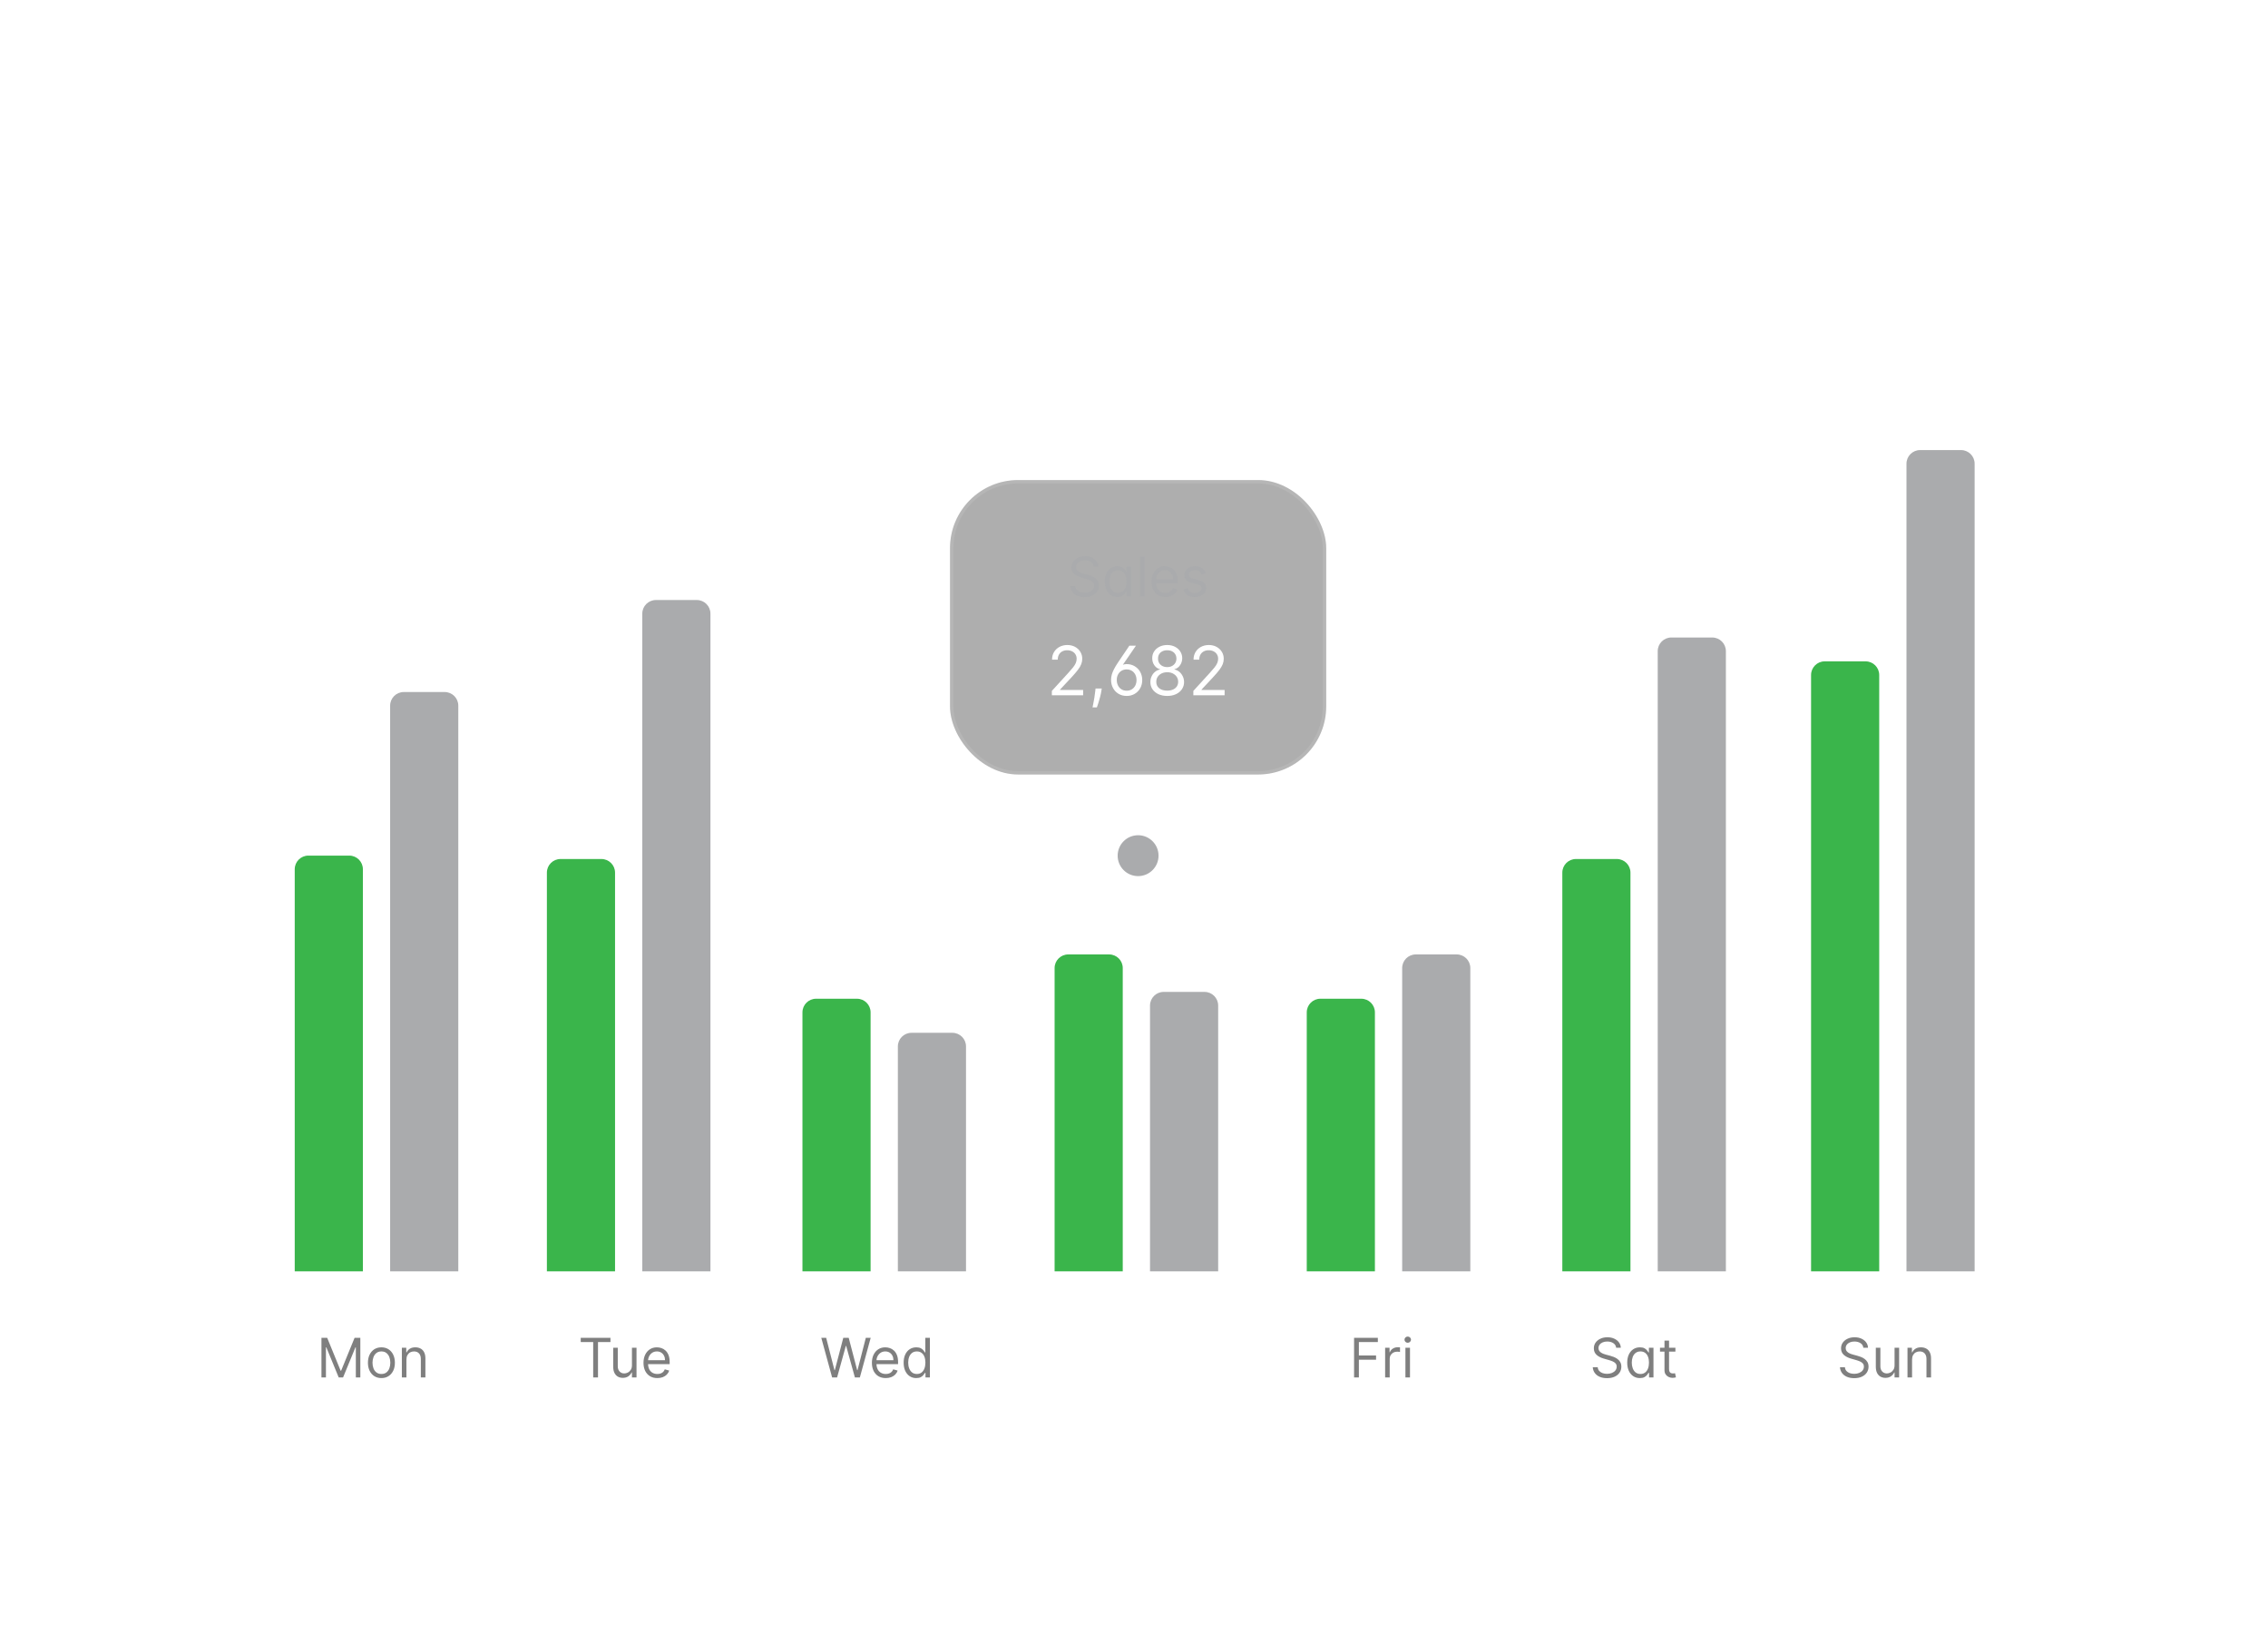 <svg width="367" height="266" viewBox="0 0 367 266" fill="none" xmlns="http://www.w3.org/2000/svg">
<g filter="url(#filter0_d_2499_7527)">
<line x1="38.525" y1="53.935" x2="324.696" y2="53.935" stroke="white" stroke-opacity="0.06" stroke-width="0.551"/>
<line x1="38.525" y1="83.71" x2="324.696" y2="83.71" stroke="white" stroke-opacity="0.06" stroke-width="0.551"/>
<line x1="38.525" y1="113.485" x2="324.696" y2="113.485" stroke="white" stroke-opacity="0.06" stroke-width="0.551"/>
<line x1="38.525" y1="143.26" x2="324.696" y2="143.26" stroke="white" stroke-opacity="0.06" stroke-width="0.551"/>
<line x1="38.525" y1="173.035" x2="324.696" y2="173.035" stroke="white" stroke-opacity="0.06" stroke-width="0.551"/>
<line x1="38.525" y1="202.81" x2="324.696" y2="202.81" stroke="white" stroke-opacity="0.06" stroke-width="0.551"/>
<path d="M45.693 136.643C45.693 135.425 46.681 134.438 47.899 134.438H54.516C55.734 134.438 56.721 135.425 56.721 136.643V201.707H45.693V136.643Z" fill="#3AB54B"/>
<path d="M86.496 137.194C86.496 135.976 87.484 134.989 88.702 134.989H95.318C96.536 134.989 97.524 135.976 97.524 137.194V201.707H86.496V137.194Z" fill="#3AB54B"/>
<path d="M250.809 137.194C250.809 135.976 251.796 134.989 253.014 134.989H259.631C260.849 134.989 261.836 135.976 261.836 137.194V201.707H250.809V137.194Z" fill="#3AB54B"/>
<path d="M291.061 105.214C291.061 103.996 292.048 103.008 293.266 103.008H299.883C301.101 103.008 302.088 103.996 302.088 105.214V201.707H291.061V105.214Z" fill="#3AB54B"/>
<path d="M127.85 159.801C127.85 158.583 128.837 157.596 130.055 157.596H136.672C137.89 157.596 138.877 158.583 138.877 159.801V201.707H127.85V159.801Z" fill="#3AB54B"/>
<path d="M168.652 152.633C168.652 151.415 169.64 150.428 170.858 150.428H177.475C178.693 150.428 179.68 151.415 179.68 152.633V201.707H168.652V152.633Z" fill="#3AB54B"/>
<path d="M209.455 159.801C209.455 158.583 210.443 157.596 211.661 157.596H218.277C219.495 157.596 220.483 158.583 220.483 159.801V201.707H209.455V159.801Z" fill="#3AB54B"/>
<path d="M61.131 110.176C61.131 108.958 62.118 107.971 63.336 107.971H69.953C71.171 107.971 72.159 108.958 72.159 110.176V201.707H61.131V110.176Z" fill="#AAABAD"/>
<path d="M101.934 95.289C101.934 94.071 102.921 93.084 104.139 93.084H110.756C111.974 93.084 112.961 94.071 112.961 95.289V201.707H101.934V95.289Z" fill="#AAABAD"/>
<path d="M266.248 101.354C266.248 100.136 267.236 99.148 268.454 99.148H275.07C276.288 99.148 277.276 100.136 277.276 101.354V201.707H266.248V101.354Z" fill="#AAABAD"/>
<path d="M306.5 71.028C306.5 69.81 307.487 68.822 308.706 68.822H315.322C316.54 68.822 317.528 69.81 317.528 71.028V201.707H306.5V71.028Z" fill="#AAABAD"/>
<path d="M143.289 165.315C143.289 164.097 144.277 163.11 145.495 163.11H152.111C153.329 163.11 154.317 164.097 154.317 165.315V201.707H143.289V165.315Z" fill="#AAABAD"/>
<path d="M184.092 158.699C184.092 157.481 185.079 156.493 186.297 156.493H192.914C194.132 156.493 195.12 157.481 195.12 158.699V201.707H184.092V158.699Z" fill="#AAABAD"/>
<path d="M224.895 152.633C224.895 151.415 225.882 150.428 227.1 150.428H233.717C234.935 150.428 235.922 151.415 235.922 152.633V201.707H224.895V152.633Z" fill="#AAABAD"/>
<path d="M50.016 212.459H50.943L53.123 217.785H53.199L55.379 212.459H56.307V218.875H55.58V214H55.517L53.512 218.875H52.81L50.805 214H50.742V218.875H50.016V212.459ZM59.719 218.975C59.285 218.975 58.904 218.872 58.575 218.665C58.25 218.458 57.995 218.169 57.811 217.797C57.629 217.426 57.539 216.991 57.539 216.494C57.539 215.993 57.629 215.555 57.811 215.181C57.995 214.807 58.25 214.517 58.575 214.31C58.904 214.104 59.285 214 59.719 214C60.154 214 60.534 214.104 60.859 214.31C61.187 214.517 61.442 214.807 61.624 215.181C61.808 215.555 61.9 215.993 61.9 216.494C61.9 216.991 61.808 217.426 61.624 217.797C61.442 218.169 61.187 218.458 60.859 218.665C60.534 218.872 60.154 218.975 59.719 218.975ZM59.719 218.311C60.049 218.311 60.321 218.226 60.534 218.057C60.747 217.888 60.904 217.666 61.007 217.39C61.109 217.114 61.16 216.816 61.16 216.494C61.16 216.172 61.109 215.873 61.007 215.595C60.904 215.317 60.747 215.093 60.534 214.921C60.321 214.75 60.049 214.664 59.719 214.664C59.389 214.664 59.117 214.75 58.904 214.921C58.691 215.093 58.534 215.317 58.431 215.595C58.329 215.873 58.278 216.172 58.278 216.494C58.278 216.816 58.329 217.114 58.431 217.39C58.534 217.666 58.691 217.888 58.904 218.057C59.117 218.226 59.389 218.311 59.719 218.311ZM63.767 215.98V218.875H63.028V214.063H63.742V214.815H63.805C63.918 214.57 64.089 214.374 64.319 214.226C64.549 214.075 64.845 214 65.209 214C65.534 214 65.82 214.067 66.064 214.201C66.308 214.332 66.498 214.533 66.634 214.802C66.77 215.07 66.838 215.408 66.838 215.817V218.875H66.098V215.867C66.098 215.489 66 215.195 65.804 214.984C65.608 214.771 65.338 214.664 64.996 214.664C64.76 214.664 64.549 214.716 64.363 214.818C64.179 214.92 64.034 215.07 63.927 215.266C63.821 215.462 63.767 215.7 63.767 215.98Z" fill="#7F7F7F"/>
<path d="M91.971 213.148V212.459H96.783V213.148H94.766V218.875H93.989V213.148H91.971ZM100.26 216.908V214.063H100.999V218.875H100.26V218.06H100.21C100.097 218.305 99.921 218.513 99.683 218.684C99.445 218.853 99.144 218.938 98.781 218.938C98.48 218.938 98.213 218.872 97.979 218.74C97.745 218.607 97.561 218.406 97.428 218.139C97.294 217.869 97.227 217.53 97.227 217.121V214.063H97.966V217.07C97.966 217.421 98.065 217.701 98.261 217.91C98.459 218.119 98.712 218.223 99.019 218.223C99.203 218.223 99.39 218.176 99.58 218.082C99.772 217.988 99.933 217.844 100.062 217.65C100.194 217.456 100.26 217.208 100.26 216.908ZM104.371 218.975C103.907 218.975 103.507 218.873 103.171 218.668C102.837 218.461 102.579 218.173 102.397 217.804C102.218 217.432 102.128 216.999 102.128 216.507C102.128 216.014 102.218 215.579 102.397 215.203C102.579 214.825 102.832 214.531 103.155 214.32C103.481 214.107 103.861 214 104.296 214C104.546 214 104.794 214.042 105.038 214.126C105.283 214.209 105.505 214.345 105.706 214.533C105.906 214.719 106.066 214.965 106.185 215.272C106.304 215.579 106.363 215.957 106.363 216.406V216.72H102.654V216.08H105.612C105.612 215.809 105.557 215.567 105.449 215.354C105.342 215.141 105.19 214.972 104.991 214.849C104.795 214.726 104.563 214.664 104.296 214.664C104.001 214.664 103.746 214.737 103.531 214.884C103.318 215.028 103.154 215.216 103.039 215.448C102.925 215.679 102.867 215.928 102.867 216.193V216.619C102.867 216.983 102.93 217.291 103.055 217.544C103.183 217.794 103.359 217.985 103.585 218.117C103.81 218.246 104.072 218.311 104.371 218.311C104.565 218.311 104.741 218.284 104.897 218.23C105.056 218.173 105.193 218.09 105.308 217.979C105.423 217.866 105.511 217.726 105.574 217.559L106.288 217.76C106.213 218.002 106.087 218.215 105.909 218.399C105.732 218.581 105.512 218.723 105.251 218.825C104.99 218.925 104.697 218.975 104.371 218.975Z" fill="#7F7F7F"/>
<path d="M132.653 218.875L130.899 212.459H131.688L133.029 217.685H133.092L134.458 212.459H135.335L136.701 217.685H136.763L138.104 212.459H138.894L137.139 218.875H136.337L134.921 213.762H134.871L133.455 218.875H132.653ZM141.331 218.975C140.868 218.975 140.468 218.873 140.131 218.668C139.797 218.461 139.539 218.173 139.357 217.804C139.178 217.432 139.088 216.999 139.088 216.507C139.088 216.014 139.178 215.579 139.357 215.203C139.539 214.825 139.792 214.531 140.116 214.32C140.441 214.107 140.822 214 141.256 214C141.507 214 141.754 214.042 141.998 214.126C142.243 214.209 142.465 214.345 142.666 214.533C142.866 214.719 143.026 214.965 143.145 215.272C143.264 215.579 143.324 215.957 143.324 216.406V216.72H139.614V216.08H142.572C142.572 215.809 142.518 215.567 142.409 215.354C142.302 215.141 142.15 214.972 141.951 214.849C141.755 214.726 141.523 214.664 141.256 214.664C140.961 214.664 140.707 214.737 140.492 214.884C140.279 215.028 140.115 215.216 140 215.448C139.885 215.679 139.827 215.928 139.827 216.193V216.619C139.827 216.983 139.89 217.291 140.015 217.544C140.143 217.794 140.319 217.985 140.545 218.117C140.77 218.246 141.033 218.311 141.331 218.311C141.525 218.311 141.701 218.284 141.858 218.23C142.016 218.173 142.153 218.09 142.268 217.979C142.383 217.866 142.472 217.726 142.534 217.559L143.249 217.76C143.173 218.002 143.047 218.215 142.869 218.399C142.692 218.581 142.473 218.723 142.212 218.825C141.95 218.925 141.657 218.975 141.331 218.975ZM146.265 218.975C145.864 218.975 145.51 218.874 145.203 218.671C144.896 218.467 144.656 218.178 144.483 217.807C144.31 217.433 144.223 216.991 144.223 216.481C144.223 215.976 144.31 215.537 144.483 215.166C144.656 214.794 144.897 214.507 145.207 214.304C145.516 214.102 145.873 214 146.278 214C146.591 214 146.839 214.052 147.021 214.157C147.204 214.259 147.344 214.376 147.44 214.508C147.538 214.637 147.615 214.744 147.669 214.827H147.732V212.459H148.471V218.875H147.757V218.136H147.669C147.615 218.223 147.537 218.334 147.437 218.468C147.337 218.599 147.194 218.717 147.008 218.822C146.822 218.924 146.575 218.975 146.265 218.975ZM146.366 218.311C146.662 218.311 146.913 218.234 147.118 218.079C147.322 217.923 147.478 217.706 147.584 217.431C147.691 217.153 147.744 216.832 147.744 216.469C147.744 216.11 147.692 215.795 147.588 215.526C147.483 215.254 147.329 215.043 147.124 214.893C146.919 214.741 146.666 214.664 146.366 214.664C146.052 214.664 145.791 214.745 145.583 214.906C145.376 215.064 145.22 215.281 145.116 215.554C145.013 215.826 144.962 216.131 144.962 216.469C144.962 216.811 145.014 217.123 145.119 217.403C145.225 217.68 145.382 217.902 145.589 218.067C145.798 218.23 146.057 218.311 146.366 218.311Z" fill="#7F7F7F"/>
<path d="M173.21 213.148V212.459H178.022V213.148H176.005V218.875H175.228V213.148H173.21ZM179.861 215.98V218.875H179.121V212.459H179.861V214.815H179.923C180.036 214.566 180.205 214.369 180.431 214.223C180.658 214.074 180.961 214 181.339 214C181.667 214 181.954 214.066 182.201 214.198C182.447 214.327 182.638 214.527 182.774 214.796C182.912 215.063 182.981 215.404 182.981 215.817V218.875H182.242V215.867C182.242 215.485 182.142 215.19 181.944 214.981C181.748 214.77 181.475 214.664 181.126 214.664C180.884 214.664 180.667 214.716 180.475 214.818C180.285 214.92 180.134 215.07 180.024 215.266C179.915 215.462 179.861 215.7 179.861 215.98ZM187.366 216.908V214.063H188.106V218.875H187.366V218.06H187.316C187.203 218.305 187.028 218.513 186.79 218.684C186.552 218.853 186.251 218.938 185.888 218.938C185.587 218.938 185.319 218.872 185.085 218.74C184.852 218.607 184.668 218.406 184.534 218.139C184.4 217.869 184.334 217.53 184.334 217.121V214.063H185.073V217.07C185.073 217.421 185.171 217.701 185.367 217.91C185.566 218.119 185.819 218.223 186.126 218.223C186.309 218.223 186.496 218.176 186.686 218.082C186.879 217.988 187.039 217.844 187.169 217.65C187.3 217.456 187.366 217.208 187.366 216.908Z" fill="white"/>
<path d="M217.112 218.875V212.459H220.959V213.148H217.889V215.316H220.671V216.005H217.889V218.875H217.112ZM222.138 218.875V214.063H222.852V214.79H222.903C222.99 214.552 223.149 214.358 223.379 214.21C223.609 214.062 223.868 213.988 224.156 213.988C224.21 213.988 224.278 213.989 224.359 213.991C224.441 213.993 224.502 213.996 224.544 214V214.752C224.519 214.746 224.462 214.736 224.372 214.724C224.284 214.709 224.191 214.702 224.093 214.702C223.859 214.702 223.65 214.751 223.466 214.849C223.285 214.945 223.141 215.079 223.034 215.25C222.93 215.419 222.878 215.613 222.878 215.83V218.875H222.138ZM225.421 218.875V214.063H226.16V218.875H225.421ZM225.797 213.261C225.652 213.261 225.528 213.212 225.424 213.114C225.321 213.015 225.27 212.897 225.27 212.76C225.27 212.622 225.321 212.504 225.424 212.406C225.528 212.307 225.652 212.258 225.797 212.258C225.941 212.258 226.064 212.307 226.166 212.406C226.271 212.504 226.323 212.622 226.323 212.76C226.323 212.897 226.271 213.015 226.166 213.114C226.064 213.212 225.941 213.261 225.797 213.261Z" fill="#7F7F7F"/>
<path d="M259.52 214.063C259.482 213.745 259.33 213.499 259.062 213.324C258.795 213.148 258.467 213.06 258.079 213.06C257.795 213.06 257.546 213.106 257.333 213.198C257.122 213.29 256.957 213.416 256.838 213.577C256.721 213.738 256.663 213.921 256.663 214.126C256.663 214.297 256.703 214.444 256.785 214.567C256.868 214.688 256.975 214.79 257.104 214.871C257.234 214.951 257.37 215.016 257.512 215.069C257.654 215.119 257.784 215.159 257.903 215.191L258.555 215.366C258.722 215.41 258.908 215.471 259.112 215.548C259.319 215.625 259.517 215.731 259.705 215.864C259.895 215.996 260.051 216.165 260.175 216.372C260.298 216.579 260.359 216.832 260.359 217.133C260.359 217.48 260.269 217.793 260.087 218.073C259.907 218.353 259.644 218.575 259.297 218.74C258.953 218.905 258.534 218.988 258.041 218.988C257.582 218.988 257.184 218.914 256.847 218.765C256.513 218.617 256.25 218.41 256.058 218.145C255.868 217.88 255.76 217.572 255.735 217.221H256.537C256.558 217.463 256.64 217.664 256.782 217.822C256.926 217.979 257.107 218.096 257.327 218.173C257.548 218.248 257.786 218.286 258.041 218.286C258.338 218.286 258.604 218.238 258.84 218.142C259.076 218.044 259.263 217.908 259.401 217.735C259.539 217.559 259.607 217.355 259.607 217.121C259.607 216.908 259.548 216.734 259.429 216.601C259.31 216.467 259.153 216.358 258.959 216.275C258.765 216.191 258.555 216.118 258.329 216.055L257.54 215.83C257.039 215.686 256.642 215.48 256.349 215.213C256.057 214.945 255.911 214.595 255.911 214.163C255.911 213.804 256.008 213.491 256.202 213.223C256.398 212.954 256.662 212.745 256.992 212.597C257.324 212.446 257.694 212.371 258.104 212.371C258.517 212.371 258.885 212.445 259.206 212.594C259.528 212.74 259.783 212.94 259.971 213.195C260.161 213.45 260.261 213.739 260.272 214.063H259.52ZM263.354 218.975C262.953 218.975 262.599 218.874 262.292 218.671C261.985 218.467 261.744 218.178 261.571 217.807C261.398 217.433 261.311 216.991 261.311 216.481C261.311 215.976 261.398 215.537 261.571 215.166C261.744 214.794 261.986 214.507 262.295 214.304C262.604 214.102 262.961 214 263.366 214C263.679 214 263.927 214.052 264.109 214.157C264.292 214.259 264.432 214.376 264.528 214.508C264.627 214.637 264.703 214.744 264.757 214.827H264.82V214.063H265.559V218.875H264.845V218.136H264.757C264.703 218.223 264.626 218.334 264.525 218.468C264.425 218.599 264.282 218.717 264.096 218.822C263.91 218.924 263.663 218.975 263.354 218.975ZM263.454 218.311C263.75 218.311 264.001 218.234 264.206 218.079C264.41 217.923 264.566 217.706 264.673 217.431C264.779 217.153 264.832 216.832 264.832 216.469C264.832 216.11 264.78 215.795 264.676 215.526C264.571 215.254 264.417 215.043 264.212 214.893C264.007 214.741 263.755 214.664 263.454 214.664C263.141 214.664 262.88 214.745 262.671 214.906C262.464 215.064 262.308 215.281 262.204 215.554C262.102 215.826 262.05 216.131 262.05 216.469C262.05 216.811 262.103 217.123 262.207 217.403C262.314 217.68 262.47 217.902 262.677 218.067C262.886 218.23 263.145 218.311 263.454 218.311ZM269.109 214.063V214.689H266.615V214.063H269.109ZM267.342 212.91H268.081V217.497C268.081 217.705 268.111 217.862 268.172 217.966C268.235 218.069 268.314 218.138 268.41 218.173C268.508 218.207 268.612 218.223 268.72 218.223C268.802 218.223 268.869 218.219 268.921 218.211C268.973 218.2 269.015 218.192 269.046 218.186L269.196 218.85C269.146 218.869 269.076 218.888 268.987 218.906C268.897 218.927 268.783 218.938 268.645 218.938C268.436 218.938 268.232 218.893 268.031 218.803C267.833 218.713 267.668 218.576 267.536 218.393C267.407 218.209 267.342 217.977 267.342 217.697V212.91Z" fill="#7F7F7F"/>
<path d="M299.521 214.063C299.484 213.745 299.331 213.499 299.064 213.324C298.797 213.148 298.469 213.06 298.08 213.06C297.796 213.06 297.548 213.106 297.335 213.198C297.124 213.29 296.959 213.416 296.84 213.577C296.723 213.738 296.664 213.921 296.664 214.126C296.664 214.297 296.705 214.444 296.786 214.567C296.87 214.688 296.976 214.79 297.106 214.871C297.235 214.951 297.371 215.016 297.513 215.069C297.655 215.119 297.786 215.159 297.905 215.191L298.556 215.366C298.723 215.41 298.909 215.471 299.114 215.548C299.321 215.625 299.518 215.731 299.706 215.864C299.896 215.996 300.053 216.165 300.176 216.372C300.299 216.579 300.361 216.832 300.361 217.133C300.361 217.48 300.27 217.793 300.088 218.073C299.909 218.353 299.646 218.575 299.299 218.74C298.954 218.905 298.535 218.988 298.043 218.988C297.583 218.988 297.185 218.914 296.849 218.765C296.515 218.617 296.252 218.41 296.059 218.145C295.869 217.88 295.762 217.572 295.737 217.221H296.539C296.56 217.463 296.641 217.664 296.783 217.822C296.927 217.979 297.109 218.096 297.328 218.173C297.55 218.248 297.788 218.286 298.043 218.286C298.339 218.286 298.605 218.238 298.841 218.142C299.077 218.044 299.264 217.908 299.402 217.735C299.54 217.559 299.609 217.355 299.609 217.121C299.609 216.908 299.549 216.734 299.43 216.601C299.311 216.467 299.155 216.358 298.96 216.275C298.766 216.191 298.556 216.118 298.331 216.055L297.541 215.83C297.04 215.686 296.643 215.48 296.351 215.213C296.058 214.945 295.912 214.595 295.912 214.163C295.912 213.804 296.009 213.491 296.204 213.223C296.4 212.954 296.663 212.745 296.993 212.597C297.325 212.446 297.696 212.371 298.105 212.371C298.519 212.371 298.886 212.445 299.208 212.594C299.53 212.74 299.784 212.94 299.972 213.195C300.162 213.45 300.263 213.739 300.273 214.063H299.521ZM304.571 216.908V214.063H305.31V218.875H304.571V218.06H304.521C304.408 218.305 304.232 218.513 303.994 218.684C303.756 218.853 303.455 218.938 303.092 218.938C302.791 218.938 302.524 218.872 302.29 218.74C302.056 218.607 301.872 218.406 301.739 218.139C301.605 217.869 301.538 217.53 301.538 217.121V214.063H302.277V217.07C302.277 217.421 302.376 217.701 302.572 217.91C302.77 218.119 303.023 218.223 303.33 218.223C303.514 218.223 303.701 218.176 303.891 218.082C304.083 217.988 304.244 217.844 304.373 217.65C304.505 217.456 304.571 217.208 304.571 216.908ZM307.404 215.98V218.875H306.664V214.063H307.379V214.815H307.441C307.554 214.57 307.725 214.374 307.955 214.226C308.185 214.075 308.481 214 308.845 214C309.171 214 309.456 214.067 309.7 214.201C309.944 214.332 310.134 214.533 310.27 214.802C310.406 215.07 310.474 215.408 310.474 215.817V218.875H309.734V215.867C309.734 215.489 309.636 215.195 309.44 214.984C309.244 214.771 308.974 214.664 308.632 214.664C308.396 214.664 308.185 214.716 307.999 214.818C307.815 214.92 307.67 215.07 307.563 215.266C307.457 215.462 307.404 215.7 307.404 215.98Z" fill="#7F7F7F"/>
<g filter="url(#filter1_b_2499_7527)">
<rect x="151.725" y="73.672" width="60.878" height="47.644" rx="11.028" fill="#363636" fill-opacity="0.4"/>
<rect x="152" y="73.948" width="60.326" height="47.093" rx="10.752" stroke="white" stroke-opacity="0.1" stroke-width="0.551"/>
<path d="M174.978 87.683C174.941 87.365 174.788 87.119 174.521 86.943C174.254 86.768 173.926 86.68 173.537 86.68C173.253 86.68 173.005 86.726 172.792 86.818C172.581 86.91 172.416 87.036 172.297 87.197C172.18 87.358 172.121 87.54 172.121 87.745C172.121 87.916 172.162 88.064 172.243 88.187C172.327 88.308 172.433 88.409 172.563 88.491C172.692 88.57 172.828 88.636 172.97 88.688C173.112 88.738 173.243 88.779 173.362 88.81L174.013 88.986C174.181 89.03 174.366 89.09 174.571 89.168C174.778 89.245 174.975 89.35 175.163 89.484C175.353 89.615 175.51 89.785 175.633 89.991C175.756 90.198 175.818 90.452 175.818 90.753C175.818 91.099 175.727 91.413 175.545 91.693C175.366 91.972 175.103 92.195 174.756 92.36C174.411 92.525 173.993 92.607 173.5 92.607C173.04 92.607 172.642 92.533 172.306 92.385C171.972 92.237 171.709 92.03 171.517 91.765C171.326 91.499 171.219 91.191 171.194 90.841H171.996C172.017 91.083 172.098 91.283 172.24 91.442C172.384 91.599 172.566 91.716 172.785 91.793C173.007 91.868 173.245 91.906 173.5 91.906C173.796 91.906 174.063 91.858 174.299 91.761C174.535 91.663 174.721 91.528 174.859 91.354C174.997 91.179 175.066 90.974 175.066 90.74C175.066 90.527 175.007 90.354 174.888 90.22C174.768 90.087 174.612 89.978 174.418 89.894C174.223 89.811 174.013 89.738 173.788 89.675L172.998 89.45C172.497 89.305 172.1 89.1 171.808 88.832C171.515 88.565 171.369 88.215 171.369 87.783C171.369 87.424 171.466 87.11 171.661 86.843C171.857 86.573 172.12 86.365 172.45 86.216C172.782 86.066 173.153 85.991 173.562 85.991C173.976 85.991 174.343 86.065 174.665 86.213C174.987 86.359 175.242 86.56 175.43 86.815C175.62 87.07 175.72 87.359 175.73 87.683H174.978ZM178.812 92.595C178.411 92.595 178.057 92.494 177.75 92.291C177.443 92.086 177.203 91.798 177.03 91.426C176.856 91.052 176.77 90.611 176.77 90.101C176.77 89.596 176.856 89.157 177.03 88.785C177.203 88.413 177.444 88.126 177.753 87.924C178.062 87.721 178.42 87.62 178.825 87.62C179.138 87.62 179.386 87.672 179.567 87.776C179.751 87.879 179.891 87.996 179.987 88.127C180.085 88.257 180.161 88.363 180.216 88.447H180.278V87.683H181.018V92.495H180.304V91.755H180.216C180.161 91.843 180.084 91.954 179.984 92.087C179.884 92.219 179.741 92.337 179.555 92.441C179.369 92.544 179.121 92.595 178.812 92.595ZM178.913 91.931C179.209 91.931 179.46 91.853 179.664 91.699C179.869 91.542 180.025 91.326 180.131 91.05C180.238 90.773 180.291 90.452 180.291 90.089C180.291 89.729 180.239 89.415 180.134 89.146C180.03 88.874 179.875 88.663 179.671 88.513C179.466 88.36 179.213 88.284 178.913 88.284C178.599 88.284 178.338 88.364 178.129 88.525C177.923 88.684 177.767 88.9 177.662 89.174C177.56 89.445 177.509 89.75 177.509 90.089C177.509 90.431 177.561 90.742 177.666 91.022C177.772 91.3 177.929 91.521 178.136 91.686C178.344 91.849 178.603 91.931 178.913 91.931ZM183.214 86.079V92.495H182.475V86.079H183.214ZM186.586 92.595C186.122 92.595 185.722 92.493 185.386 92.288C185.052 92.081 184.794 91.793 184.612 91.423C184.432 91.051 184.343 90.619 184.343 90.126C184.343 89.633 184.432 89.199 184.612 88.823C184.794 88.445 185.046 88.15 185.37 87.939C185.696 87.726 186.076 87.62 186.511 87.62C186.761 87.62 187.009 87.662 187.253 87.745C187.497 87.829 187.72 87.965 187.92 88.152C188.121 88.338 188.281 88.585 188.4 88.892C188.519 89.199 188.578 89.577 188.578 90.026V90.339H184.869V89.7H187.826C187.826 89.429 187.772 89.186 187.663 88.973C187.557 88.76 187.404 88.592 187.206 88.469C187.01 88.346 186.778 88.284 186.511 88.284C186.216 88.284 185.961 88.357 185.746 88.503C185.533 88.647 185.369 88.835 185.254 89.067C185.139 89.299 185.082 89.548 185.082 89.813V90.239C185.082 90.602 185.145 90.91 185.27 91.163C185.397 91.414 185.574 91.605 185.799 91.737C186.025 91.866 186.287 91.931 186.586 91.931C186.78 91.931 186.955 91.904 187.112 91.849C187.271 91.793 187.408 91.709 187.522 91.599C187.637 91.486 187.726 91.346 187.789 91.179L188.503 91.379C188.428 91.622 188.302 91.835 188.124 92.018C187.946 92.2 187.727 92.342 187.466 92.445C187.205 92.545 186.912 92.595 186.586 92.595ZM193.112 88.76L192.447 88.948C192.406 88.838 192.344 88.73 192.263 88.626C192.183 88.519 192.075 88.431 191.937 88.362C191.799 88.293 191.622 88.259 191.407 88.259C191.113 88.259 190.867 88.327 190.671 88.463C190.477 88.596 190.38 88.766 190.38 88.973C190.38 89.157 190.447 89.302 190.58 89.409C190.714 89.515 190.923 89.604 191.207 89.675L191.921 89.85C192.351 89.955 192.672 90.115 192.883 90.33C193.094 90.543 193.199 90.817 193.199 91.154C193.199 91.429 193.12 91.676 192.961 91.893C192.805 92.11 192.585 92.282 192.303 92.407C192.021 92.532 191.693 92.595 191.32 92.595C190.829 92.595 190.422 92.488 190.101 92.275C189.779 92.062 189.576 91.751 189.49 91.342L190.192 91.166C190.259 91.425 190.385 91.62 190.571 91.749C190.759 91.879 191.004 91.943 191.307 91.943C191.652 91.943 191.925 91.87 192.128 91.724C192.333 91.576 192.435 91.398 192.435 91.191C192.435 91.024 192.376 90.884 192.259 90.772C192.142 90.657 191.963 90.571 191.721 90.515L190.919 90.327C190.478 90.222 190.154 90.06 189.947 89.841C189.743 89.62 189.64 89.343 189.64 89.011C189.64 88.739 189.717 88.499 189.869 88.29C190.024 88.081 190.233 87.918 190.499 87.798C190.766 87.679 191.069 87.62 191.407 87.62C191.883 87.62 192.257 87.724 192.529 87.933C192.802 88.142 192.997 88.418 193.112 88.76Z" fill="#AAABAD"/>
<path d="M168.208 108.495V107.79L170.855 104.892C171.166 104.552 171.422 104.257 171.623 104.007C171.824 103.754 171.973 103.516 172.069 103.294C172.169 103.07 172.218 102.835 172.218 102.589C172.218 102.307 172.15 102.063 172.014 101.857C171.881 101.651 171.699 101.491 171.466 101.379C171.234 101.267 170.973 101.211 170.683 101.211C170.375 101.211 170.106 101.275 169.876 101.403C169.649 101.528 169.473 101.704 169.348 101.931C169.225 102.158 169.164 102.425 169.164 102.73H168.239C168.239 102.26 168.348 101.848 168.564 101.493C168.781 101.138 169.076 100.861 169.449 100.662C169.825 100.464 170.247 100.365 170.714 100.365C171.184 100.365 171.601 100.464 171.964 100.662C172.326 100.861 172.611 101.128 172.817 101.465C173.024 101.802 173.127 102.177 173.127 102.589C173.127 102.884 173.073 103.173 172.966 103.455C172.862 103.734 172.679 104.046 172.418 104.391C172.159 104.733 171.8 105.15 171.341 105.644L169.539 107.57V107.633H173.268V108.495H168.208ZM176.279 107.398L176.216 107.821C176.172 108.119 176.104 108.437 176.013 108.777C175.924 109.116 175.831 109.436 175.735 109.736C175.638 110.036 175.559 110.275 175.496 110.453H174.791C174.825 110.286 174.869 110.065 174.924 109.791C174.979 109.517 175.034 109.21 175.089 108.871C175.146 108.534 175.193 108.189 175.23 107.837L175.277 107.398H176.279ZM177.788 105.957C177.793 105.706 177.831 105.447 177.901 105.178C177.972 104.909 178.091 104.61 178.258 104.281C178.425 103.952 178.655 103.571 178.947 103.137L180.748 100.474H181.814L179.699 103.56C179.793 103.529 179.889 103.503 179.989 103.482C180.09 103.461 180.192 103.451 180.294 103.451C180.78 103.451 181.213 103.563 181.594 103.787C181.978 104.012 182.28 104.319 182.499 104.708C182.721 105.097 182.832 105.539 182.832 106.035C182.832 106.531 182.722 106.973 182.503 107.359C182.286 107.745 181.987 108.049 181.606 108.271C181.227 108.493 180.795 108.604 180.31 108.604C179.819 108.604 179.383 108.491 179.002 108.264C178.621 108.034 178.322 107.721 178.105 107.324C177.888 106.924 177.783 106.469 177.788 105.957ZM178.712 106.02C178.712 106.359 178.78 106.659 178.916 106.92C179.051 107.181 179.239 107.386 179.48 107.535C179.72 107.684 179.996 107.758 180.31 107.758C180.623 107.758 180.9 107.685 181.14 107.539C181.38 107.39 181.568 107.187 181.704 106.928C181.84 106.667 181.908 106.369 181.908 106.035C181.908 105.696 181.84 105.397 181.704 105.139C181.568 104.88 181.38 104.678 181.14 104.532C180.9 104.385 180.623 104.312 180.31 104.312C179.996 104.312 179.72 104.385 179.48 104.532C179.239 104.675 179.051 104.876 178.916 105.135C178.78 105.39 178.712 105.685 178.712 106.02ZM186.877 108.604C186.339 108.604 185.864 108.509 185.452 108.318C185.042 108.125 184.722 107.86 184.492 107.523C184.262 107.184 184.149 106.798 184.151 106.364C184.149 106.025 184.215 105.712 184.351 105.424C184.487 105.135 184.672 104.893 184.907 104.7C185.145 104.504 185.41 104.38 185.702 104.328V104.281C185.318 104.182 185.013 103.966 184.786 103.635C184.559 103.301 184.447 102.921 184.449 102.495C184.447 102.088 184.55 101.724 184.758 101.403C184.967 101.081 185.255 100.828 185.62 100.643C185.988 100.457 186.407 100.365 186.877 100.365C187.342 100.365 187.757 100.457 188.122 100.643C188.488 100.828 188.775 101.081 188.984 101.403C189.195 101.724 189.302 102.088 189.305 102.495C189.302 102.921 189.186 103.301 188.957 103.635C188.729 103.966 188.428 104.182 188.052 104.281V104.328C188.342 104.38 188.603 104.504 188.835 104.7C189.068 104.893 189.253 105.135 189.391 105.424C189.53 105.712 189.6 106.025 189.603 106.364C189.6 106.798 189.483 107.184 189.25 107.523C189.021 107.86 188.701 108.125 188.291 108.318C187.884 108.509 187.412 108.604 186.877 108.604ZM186.877 107.743C187.24 107.743 187.553 107.684 187.817 107.567C188.081 107.449 188.284 107.283 188.428 107.069C188.571 106.855 188.645 106.604 188.647 106.317C188.645 106.014 188.566 105.747 188.412 105.514C188.258 105.282 188.048 105.099 187.782 104.966C187.518 104.833 187.217 104.766 186.877 104.766C186.535 104.766 186.23 104.833 185.961 104.966C185.694 105.099 185.484 105.282 185.33 105.514C185.179 105.747 185.104 106.014 185.107 106.317C185.104 106.604 185.174 106.855 185.315 107.069C185.458 107.283 185.663 107.449 185.929 107.567C186.196 107.684 186.512 107.743 186.877 107.743ZM186.877 103.936C187.164 103.936 187.419 103.879 187.641 103.764C187.865 103.649 188.041 103.489 188.169 103.282C188.297 103.076 188.363 102.835 188.365 102.558C188.363 102.286 188.299 102.05 188.173 101.849C188.048 101.645 187.874 101.489 187.652 101.379C187.431 101.267 187.172 101.211 186.877 101.211C186.577 101.211 186.314 101.267 186.09 101.379C185.865 101.489 185.692 101.645 185.569 101.849C185.446 102.05 185.386 102.286 185.389 102.558C185.386 102.835 185.448 103.076 185.573 103.282C185.701 103.489 185.877 103.649 186.102 103.764C186.326 103.879 186.585 103.936 186.877 103.936ZM191.104 108.495V107.79L193.751 104.892C194.062 104.552 194.317 104.257 194.518 104.007C194.719 103.754 194.868 103.516 194.965 103.294C195.064 103.07 195.114 102.835 195.114 102.589C195.114 102.307 195.046 102.063 194.91 101.857C194.777 101.651 194.594 101.491 194.362 101.379C194.129 101.267 193.868 101.211 193.579 101.211C193.27 101.211 193.002 101.275 192.772 101.403C192.545 101.528 192.368 101.704 192.243 101.931C192.12 102.158 192.059 102.425 192.059 102.73H191.135C191.135 102.26 191.243 101.848 191.46 101.493C191.677 101.138 191.972 100.861 192.345 100.662C192.721 100.464 193.143 100.365 193.61 100.365C194.08 100.365 194.496 100.464 194.859 100.662C195.222 100.861 195.507 101.128 195.713 101.465C195.919 101.802 196.022 102.177 196.022 102.589C196.022 102.884 195.969 103.173 195.862 103.455C195.757 103.734 195.574 104.046 195.313 104.391C195.055 104.733 194.696 105.15 194.236 105.644L192.435 107.57V107.633H196.163V108.495H191.104Z" fill="white"/>
</g>
<g filter="url(#filter2_d_2499_7527)">
<circle cx="3.308" cy="3.308" r="4.887" transform="matrix(-1 0 0 1 185.471 129.036)" fill="#AAABAD" stroke="white" stroke-width="3.158"/>
</g>
</g>
<defs>
<filter id="filter0_d_2499_7527" x="-21.529" y="-35.55" width="410.281" height="317.097" filterUnits="userSpaceOnUse" color-interpolation-filters="sRGB">
<feFlood flood-opacity="0" result="BackgroundImageFix"/>
<feColorMatrix in="SourceAlpha" type="matrix" values="0 0 0 0 0 0 0 0 0 0 0 0 0 0 0 0 0 0 127 0" result="hardAlpha"/>
<feOffset dx="2" dy="4"/>
<feGaussianBlur stdDeviation="20"/>
<feComposite in2="hardAlpha" operator="out"/>
<feColorMatrix type="matrix" values="0 0 0 0 0 0 0 0 0 0 0 0 0 0 0 0 0 0 0.5 0"/>
<feBlend mode="normal" in2="BackgroundImageFix" result="effect1_dropShadow_2499_7527"/>
<feBlend mode="normal" in="SourceGraphic" in2="effect1_dropShadow_2499_7527" result="shape"/>
</filter>
<filter id="filter1_b_2499_7527" x="129.669" y="51.617" width="104.988" height="91.756" filterUnits="userSpaceOnUse" color-interpolation-filters="sRGB">
<feFlood flood-opacity="0" result="BackgroundImageFix"/>
<feGaussianBlur in="BackgroundImageFix" stdDeviation="11.028"/>
<feComposite in2="SourceAlpha" operator="in" result="effect1_backgroundBlur_2499_7527"/>
<feBlend mode="normal" in="SourceGraphic" in2="effect1_backgroundBlur_2499_7527" result="shape"/>
</filter>
<filter id="filter2_d_2499_7527" x="173.442" y="125.728" width="17.442" height="17.444" filterUnits="userSpaceOnUse" color-interpolation-filters="sRGB">
<feFlood flood-opacity="0" result="BackgroundImageFix"/>
<feColorMatrix in="SourceAlpha" type="matrix" values="0 0 0 0 0 0 0 0 0 0 0 0 0 0 0 0 0 0 127 0" result="hardAlpha"/>
<feOffset dy="2.105"/>
<feGaussianBlur stdDeviation="1.053"/>
<feComposite in2="hardAlpha" operator="out"/>
<feColorMatrix type="matrix" values="0 0 0 0 0 0 0 0 0 0 0 0 0 0 0 0 0 0 0.1 0"/>
<feBlend mode="normal" in2="BackgroundImageFix" result="effect1_dropShadow_2499_7527"/>
<feBlend mode="normal" in="SourceGraphic" in2="effect1_dropShadow_2499_7527" result="shape"/>
</filter>
</defs>
</svg>
